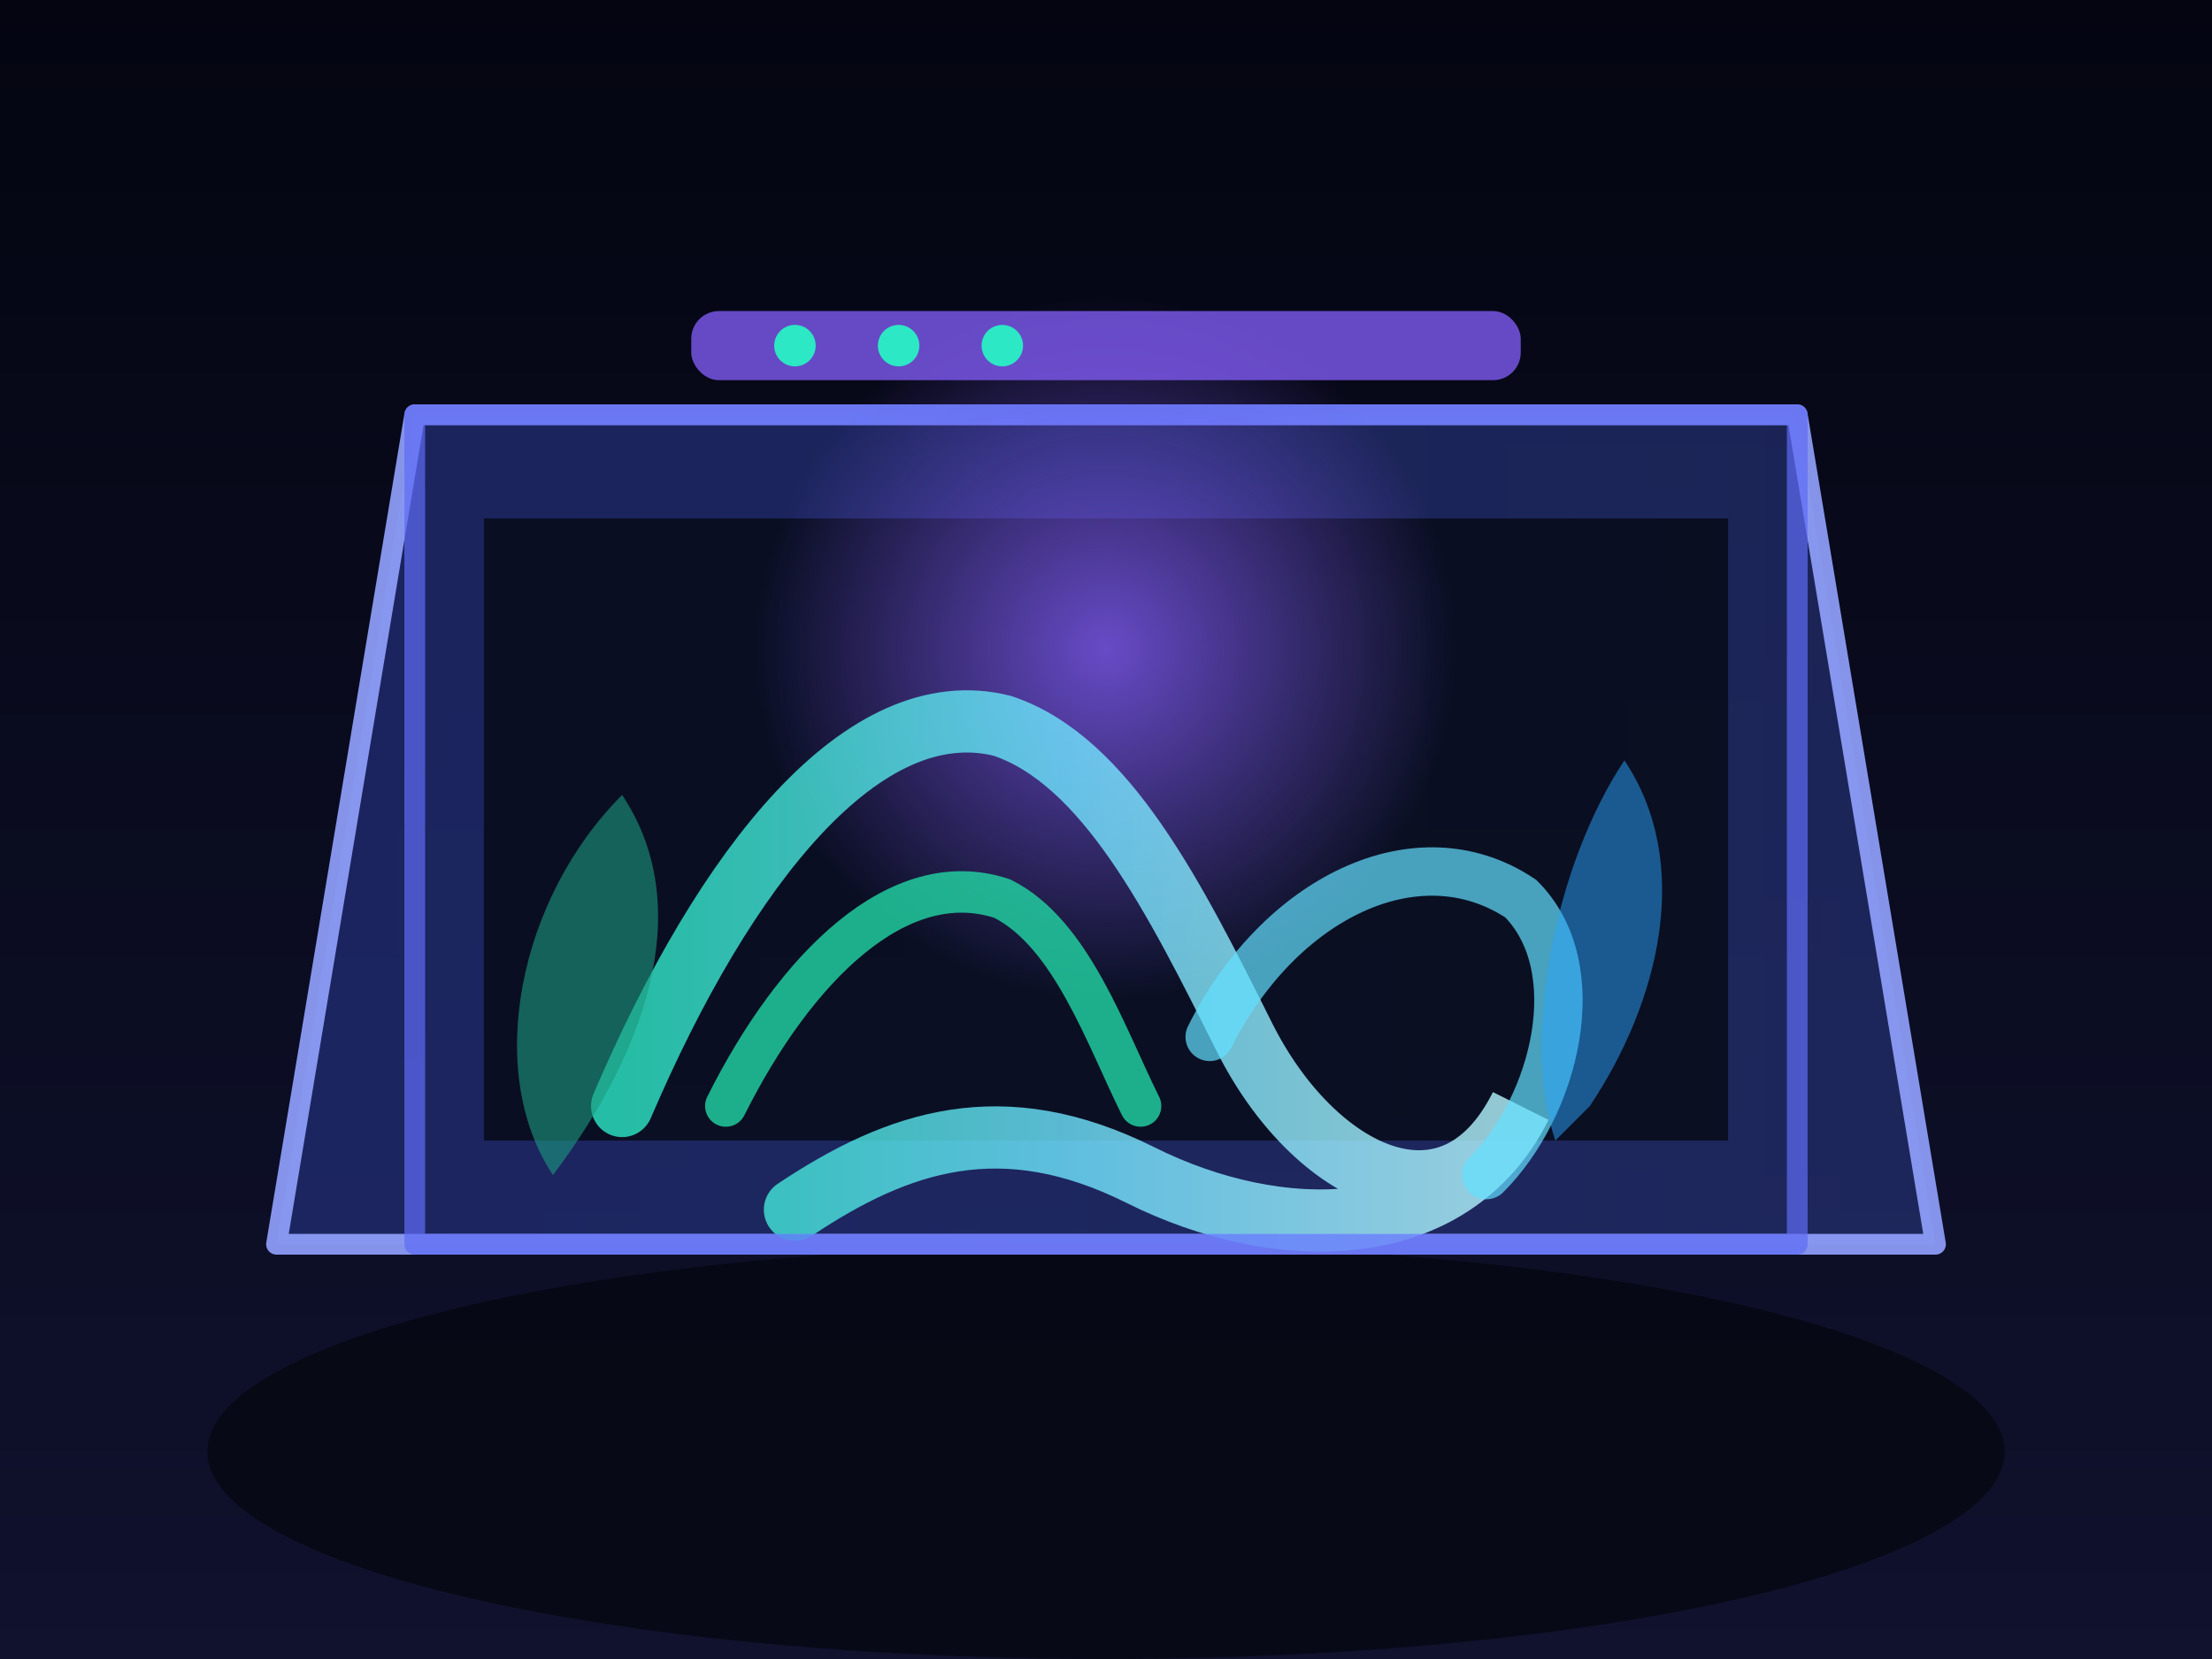 <svg xmlns="http://www.w3.org/2000/svg" viewBox="0 0 640 480" role="img" aria-labelledby="title desc">
  <title id="title">Nebula Terrarium</title>
  <desc id="desc">Ein stylisiertes Terrarium mit holografischen Pflanzen und weichem Neonlicht.</desc>
  <defs>
    <linearGradient id="midnight" x1="0" y1="0" x2="0" y2="1">
      <stop offset="0%" stop-color="#040511" />
      <stop offset="100%" stop-color="#10122e" />
    </linearGradient>
    <linearGradient id="glass" x1="0" x2="1">
      <stop offset="0%" stop-color="#1f2a6d" stop-opacity="0.9" />
      <stop offset="100%" stop-color="#2b3b87" stop-opacity="0.6" />
    </linearGradient>
    <radialGradient id="glow" cx="50%" cy="40%" r="45%">
      <stop offset="0%" stop-color="#7f5af0" stop-opacity="0.8" />
      <stop offset="70%" stop-color="#7f5af0" stop-opacity="0" />
    </radialGradient>
    <linearGradient id="flora" x1="0" x2="1">
      <stop offset="0%" stop-color="#2ce8c5" />
      <stop offset="50%" stop-color="#70e4ff" />
      <stop offset="100%" stop-color="#b8f7ff" />
    </linearGradient>
  </defs>
  <rect width="640" height="480" fill="url(#midnight)" />
  <ellipse cx="320" cy="420" rx="260" ry="60" fill="#05060e" opacity="0.7" />
  <path d="M120 120 H520 L560 360 H80 Z" fill="url(#glass)" stroke="#93a3ff" stroke-width="6" stroke-linejoin="round" opacity="0.9" />
  <rect x="140" y="150" width="360" height="180" fill="#050914" opacity="0.8" />
  <circle cx="320" cy="220" r="160" fill="url(#glow)" />
  <path d="M180 320 C210 250 250 200 290 210 C320 220 340 260 360 300 C380 340 420 360 440 320 C420 360 370 360 330 340 C290 320 260 330 230 350" fill="none" stroke="url(#flora)" stroke-width="18" stroke-linecap="round" opacity="0.8" />
  <path d="M210 320 C230 280 260 250 290 260 C310 270 320 300 330 320" fill="none" stroke="#22d7a5" stroke-width="12" stroke-linecap="round" opacity="0.8" />
  <path d="M350 300 C370 260 410 240 440 260 C460 280 450 320 430 340" fill="none" stroke="#63e0ff" stroke-width="14" stroke-linecap="round" opacity="0.7" />
  <path d="M160 340 C190 300 200 260 180 230 C150 260 140 310 160 340 Z" fill="#1b9a7f" opacity="0.6" />
  <path d="M460 320 C480 290 490 250 470 220 C450 250 440 300 450 330 Z" fill="#2aa7ff" opacity="0.5" />
  <rect x="120" y="120" width="400" height="240" fill="none" stroke="#5e6cf5" stroke-width="6" stroke-linejoin="round" opacity="0.7" />
  <rect x="200" y="90" width="240" height="20" rx="8" fill="#7f5af0" opacity="0.8" />
  <circle cx="230" cy="100" r="6" fill="#2ce8c5" />
  <circle cx="260" cy="100" r="6" fill="#2ce8c5" />
  <circle cx="290" cy="100" r="6" fill="#2ce8c5" />
</svg>
